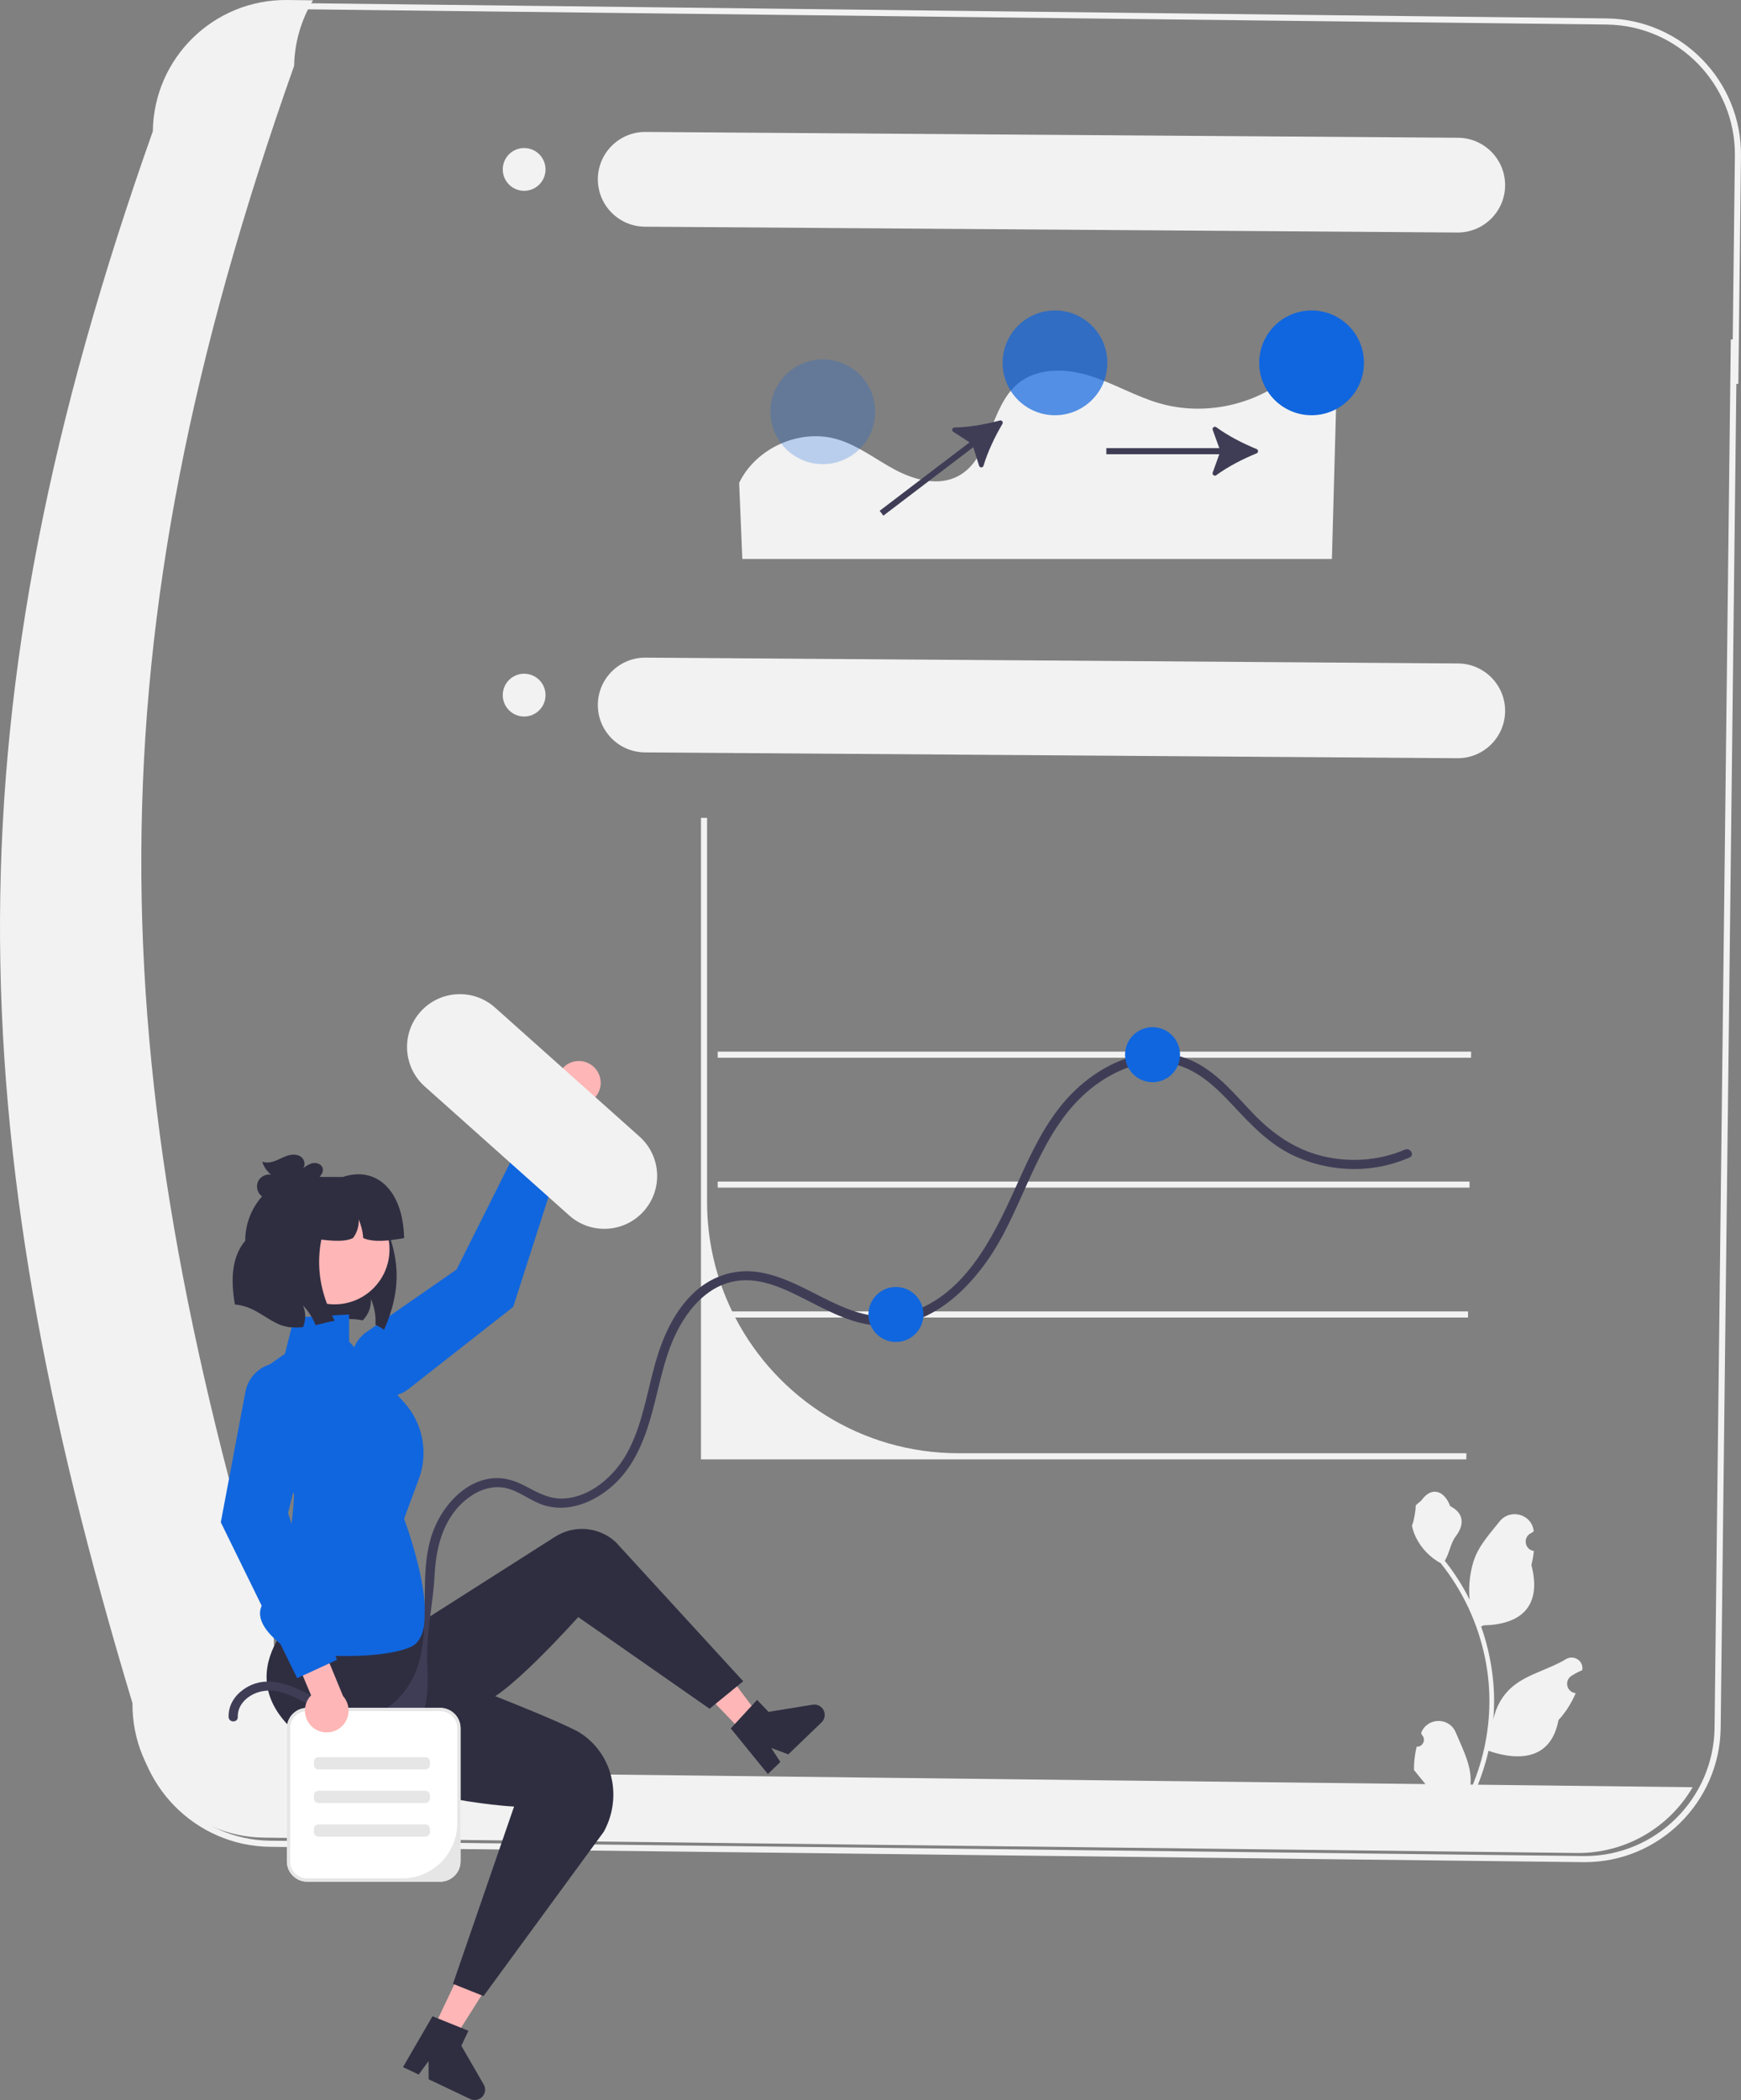<svg xmlns="http://www.w3.org/2000/svg" width="569.914" height="687.104" viewBox="0 0 569.914 687.104" xmlns:xlink="http://www.w3.org/1999/xlink"><rect x="0" y="0" width="569.914" height="687.104" fill="#808080" stroke="none"/><path d="M518.768,609.272c-.162,0-.325-.001-.488-.003l-429.961-5.021c-24.438-.315-44.122-20.409-43.95-44.826C14.015,458.729,.641,379.437,1.006,302.346,1.388,221.883,17.286,140.034,51.034,44.779,51.426,20.525,71.313,.996,95.541,.996c.157,0,.313,.001,.47,.002l429.962,5.03c24.494,.316,44.204,20.494,43.938,44.98v.001l-.87,74.579-.646,.007-5.133,439.734c-.314,24.33-20.228,43.941-44.493,43.941ZM95.54,2.996c-23.193,0-42.219,18.736-42.509,41.975l-.002,.166-.056,.156C-11.474,227.12-13.213,361.545,46.329,558.99l.044,.146-.001,.153c-.244,23.386,18.585,42.657,41.973,42.959l429.959,5.021c.155,.002,.311,.003,.466,.003,23.174,0,42.192-18.729,42.492-41.966l4.74-405.839,.021-1.999,.55-46.405,.638-.005,.702-60.071c.254-23.385-18.571-42.656-41.962-42.958L95.989,2.998c-.148-.001-.301-.002-.449-.002Z" fill="#f2f2f2"/><polygon points="480.571 429.078 480.541 431.078 234.941 431.078 234.941 429.078 480.571 429.078" fill="#f2f2f2"/><polygon points="481.061 386.578 481.041 388.578 234.941 388.578 234.941 386.578 481.061 386.578" fill="#f2f2f2"/><polygon points="481.561 344.078 481.541 346.078 234.941 346.078 234.941 344.078 481.561 344.078" fill="#f2f2f2"/><path d="M480.021,475.478l-.02,2H229.461v-209.9l2,.02v125.61c0,12.86,2.95,25.03,8.21,35.87,.33,.67,.66,1.34,1.01,2,13.7,26.38,41.28,44.4,73.06,44.4h166.28Z" fill="#f2f2f2"/><path d="M132.582,579.828c-23.992-.308-43.207-19.977-42.954-43.97C32.488,346.381,28.909,211.637,96.282,21.539c.135-7.565,2.265-14.96,6.176-21.437L93.998,.002c-23.992-.253-43.663,18.962-43.971,42.954C-17.346,233.055-13.768,367.798,43.373,557.275c-.254,23.993,18.962,43.663,42.954,43.97l429.961,5.026c15.547,.129,29.97-8.082,37.795-21.517l-421.5-4.927Z" fill="#f2f2f2" isolation="isolate"/><path d="M196.557,353.239c.686,4.305-2.824,8.318-7.181,8.194l-14.461,32.593-9.999-1.783,17.459-38.586c.285-3.213,2.727-5.936,6.058-6.432,3.904-.582,7.541,2.11,8.124,6.015Z" fill="#ffb6b6"/><path d="M118.289,453.374l0,0c4.127,4.269,10.813,4.728,15.484,1.063l34.215-26.84,16.952-52.716-12.325-5.701-23.156,46.182-29.447,20.436c-5.87,4.074-6.691,12.438-1.724,17.576Z" fill="#1066de"/><path d="M125.731,435.068c-.89-.61-1.84-1.15-2.82-1.61,.02-.26,.03-.53,.03-.79,.05-2.63-.47-5.26-1.53-7.67,.14,2.12-.51,4.28-1.79,5.97-.22,.3-.46,.58-.72,.85-.07,.07-.14,.14-.21,.2-1.41-.32-2.87-.47-4.32-.45-1.61,.03-3.21,.25-4.8,.56-1.99,.38-3.97,.91-5.95,1.35-.12,.03-.23,.05-.35,.08-.91-2.47-2.34-4.73-4.2-6.59,.89,1.92,1.07,4.17,.49,6.21-.1,.36-.22,.71-.37,1.05-2.16,.22-4.32,.16-6.39-.44-.88-.25-1.71-.59-2.52-.99-2.86-1.4-5.44-3.48-8.39-4.73-1.59-.68-3.27-1.1-4.99-1.27-1.44-8.25-1.04-15.57,3.38-20.86,0-12.07,9.79-21.86,21.86-21.86l10.02,3.48,10.12,3.52c4.76,12.7,12.33,23.88,3.45,43.99Z" fill="#2f2e41"/><g><polygon points="141.863 663.714 148.717 666.964 164.796 641.485 154.68 636.688 141.863 663.714" fill="#ffb6b6"/><path d="M158.342,682.018l-7.319-12.678,2.326-4.905-2.421-.979-7.51-3.021-1.839-.745-9.66,16.638,5.144,2.435,3.218-4.418,.042,5.968,13.627,6.464c1.694,.802,3.718,.075,4.518-1.612,.477-1.006,.43-2.181-.126-3.147Z" fill="#2f2e41"/></g><g><polygon points="243.084 566.672 248.551 561.414 230.417 537.353 222.348 545.115 243.084 566.672" fill="#ffb6b6"/><path d="M266.037,557.744l-14.449,2.355-3.763-3.912-1.773,1.917-5.485,5.954-1.348,1.456,12.139,14.926,4.099-3.948-2.992-4.574,5.596,2.074,10.871-10.455c1.35-1.3,1.387-3.451,.092-4.796-.772-.803-1.888-1.175-2.988-.996Z" fill="#2f2e41"/></g><path d="M127.281,523.078l-27-6,.181,8.215s-28.181,21.785-2.181,42.785,70,23,70,23l-20,58,10,4,39.373-53.768c5.302-9.64,3.803-21.786-4.095-29.445-1.528-1.481-3.278-2.787-5.278-3.787-12-6-44-18-44-18l-16-16-1-9Z" fill="#2f2e41"/><path d="M126.281,538.078l55.456-35.29c6.223-3.96,14.327-3.258,19.776,1.714l41.768,45.577-11,9-43-30s-25,28-32,28-31-19-31-19Z" fill="#2f2e41"/><path d="M96.281,540.929s-17.032-9.654-9.016-17.827c8.016-8.173,9.016-34.016,9.016-34.016l-13-39.157,10-7,3-11.85,18-1v8.85l18.031,19.963c6.128,6.784,7.978,16.411,4.803,24.983l-4.835,13.053s14,37,2,42-38,2-38,2Z" fill="#1066de"/><path d="M186.358,397.701l-47.297-42.208c-7.144-6.335-7.8-17.262-1.465-24.406,6.335-7.144,17.262-7.8,24.406-1.465l.081,.073,47.297,42.208c7.104,6.38,7.691,17.311,1.311,24.415-6.351,7.072-17.221,7.69-24.333,1.384Z" fill="#f2f2f2" isolation="isolate"/><circle cx="109.525" cy="408.787" r="17.979" fill="#ffb6b6"/><path d="M118.891,405.078c-.13-2.09-.64-4.16-1.48-6.08,.14,2.12-.51,4.28-1.79,5.97-.03,.04-.06,.07-.08,.11-3.305,1.605-8.877,.697-14.26,0v-20h11c10.8-3.64,19.69,4.28,20,20-5.181,.938-10.038,1.452-13.39,0Z" fill="#2f2e41"/><path d="M109.571,432.128c-1.99,.38-3.97,.91-5.95,1.35-.12,.03-.23,.05-.35,.08-.91-2.47-2.34-4.73-4.2-6.59,.89,1.92,1.07,4.17,.49,6.21-.1,.36-.22,.71-.37,1.05-2.16,.22-4.32,.16-6.39-.44-.88-.25-1.71-.59-2.52-.99v-42.72h21c-8.15,13.88-9.31,27.88-1.71,42.05Z" fill="#2f2e41"/><path d="M105.603,382.131c-.384-1.202-1.847-1.774-3.093-1.581s-2.32,.954-3.342,1.693c.996-1.084,.489-2.995-.73-3.821-1.219-.825-2.848-.768-4.254-.336s-2.688,1.196-4.062,1.723-2.94,.807-4.301,.247c.53,1.666,1.554,3.172,2.909,4.277-1.603-.28-3.341,.551-4.128,1.975-.788,1.424-.568,3.338,.521,4.547,1.251,1.388,3.366,1.713,5.183,1.277,1.817-.436,3.407-1.507,4.938-2.576,1.532-1.07,3.087-2.177,4.879-2.704l-5.891,3.706c3.009-1.254,5.928-2.722,8.728-4.391,.749-.446,1.504-.92,2.051-1.598,.547-.678,.858-1.608,.593-2.438Z" fill="#2f2e41"/><path d="M77.839,561.771c-.136-4.441,3.839-7.591,7.902-8.405,5.163-1.035,10.433,1.627,14.808,4.046,7.817,4.323,16.887,.036,25.24,5.285,12.33,7.747,14.877-3.857,14.1-17.558-.573-10.104,1.875-20.028,2.396-29.968,.502-9.572,3.109-19.298,11.224-25.245,3.407-2.496,7.651-3.974,11.881-3.098,4.518,.936,8.128,4.183,12.481,5.596,8.102,2.631,16.623-.919,22.698-6.332,7.067-6.296,10.517-15.151,12.946-24.082,2.518-9.26,4.056-18.955,8.672-27.486,3.939-7.279,10.128-13.998,18.656-15.386,8.357-1.36,16.363,2.736,23.576,6.405,7.423,3.776,15.097,7.867,23.601,8.219,18.225,.754,32.303-14.751,40.201-29.494,9.015-16.828,14.242-37.247,30.258-49.143,6.884-5.113,15.619-8.683,24.316-7.251,8.79,1.448,15.212,7.824,21.049,14.055,5.979,6.383,11.916,12.671,20.018,16.347,7.95,3.608,16.833,4.959,25.493,3.816,4.183-.552,8.184-1.698,12.054-3.369,1.768-.764,.241-3.349-1.514-2.59-8.487,3.666-18.147,4.301-27.101,2.095-8.996-2.217-16.165-7.249-22.517-13.836-5.816-6.031-11.284-12.898-18.891-16.773-7.696-3.92-16.519-3.821-24.462-.657-8.053,3.207-15.03,8.88-20.32,15.701-6.146,7.923-10.232,17.21-14.34,26.286-7.425,16.406-16.944,35.779-35.94,40.878-17.986,4.828-31.294-11.088-48.072-13.614-8.248-1.242-16.054,1.614-21.895,7.505-6.047,6.099-9.542,14.166-11.852,22.315-2.829,9.985-4.286,20.68-9.482,29.822-4.107,7.227-11.714,13.929-20.359,14.43-4.952,.287-8.744-1.998-12.976-4.205-3.816-1.99-7.8-3.015-12.088-2.178-8.032,1.568-14.273,8.665-17.34,15.901-7.566,17.848,2.853,40.784-11.959,56.046-2.707,2.789-6.179,4.887-10.1,5.314-5.252,.572-10.163-1.873-14.616-4.353-7.691-4.284-17.428-10.013-25.857-4.067-2.991,2.11-5.004,5.295-4.89,9.027,.059,1.926,3.059,1.934,3,0h0Z" fill="#3f3d56"/><circle cx="377.281" cy="345.078" r="9" fill="#1066de"/><circle cx="293.281" cy="430.078" r="9" fill="#1066de"/><g><path d="M241.963,157.986c5.519-11.454,19.838-17.833,32.045-14.276,6.876,2.004,12.644,6.608,18.967,9.973,6.323,3.365,14.167,5.454,20.527,2.161,10.932-5.661,10.266-22.562,19.775-30.382,6.329-5.205,15.616-4.961,23.439-2.521,7.823,2.44,14.976,6.748,22.85,9.019,14.652,4.226,31.312,.672,42.964-9.164,.117-.098,.231-.197,.345-.297,5.769-5.082,14.808-.894,14.597,6.791l-1.475,53.594H242.996l-1.032-24.896Z" fill="#f2f2f2"/><path d="M411.345,148.328c.636-.258,.636-1.149-0-1.407-4.437-1.8-9.406-4.362-13.203-7.149-.608-.446-1.42,.169-1.164,.878l2.161,5.974h-36.984v2h36.984l-2.162,5.977c-.257,.709,.556,1.324,1.164,.878,3.797-2.787,8.766-5.35,13.204-7.151Z" fill="#3f3d56"/><path d="M328.139,138.696c.35-.59-.19-1.3-.852-1.12-4.621,1.254-10.127,2.223-14.837,2.304-.754,.013-1.028,.994-.395,1.404l5.338,3.446-29.435,22.392,1.211,1.592,29.435-22.392,1.898,6.065c.225,.72,1.244,.717,1.458-.006,1.335-4.517,3.738-9.566,6.179-13.685Z" fill="#3f3d56"/><circle cx="429.346" cy="118.717" r="17.143" fill="#1066de"/><circle cx="345.346" cy="118.717" r="17.143" fill="#1066de" opacity=".7"/><circle cx="269.346" cy="134.717" r="17.143" fill="#1066de" opacity=".25"/></g><g><path d="M477.307,217.075l-265.993-1.906c-8.55-.061-15.549,6.839-15.611,15.389-.061,8.55,6.839,15.549,15.389,15.611l265.993,1.906c8.55,.061,15.549-6.839,15.611-15.389,.061-8.55-6.839-15.549-15.389-15.611Z" fill="#f2f2f2"/><circle cx="171.577" cy="227.433" r="7" fill="#f2f2f2"/></g><g><path d="M477.307,45.075l-265.993-1.906c-8.55-.061-15.549,6.839-15.611,15.389-.061,8.55,6.839,15.549,15.389,15.611l265.993,1.906c8.55,.061,15.549-6.839,15.611-15.389,.061-8.55-6.839-15.549-15.389-15.611Z" fill="#f2f2f2"/><circle cx="171.577" cy="55.433" r="7" fill="#f2f2f2"/></g><g><path d="M144.114,615.652h-43.565c-3.662,0-6.641-2.979-6.641-6.641v-43.565c0-3.662,2.979-6.641,6.641-6.641h43.565c3.662,0,6.641,2.979,6.641,6.641v43.565c0,3.662-2.979,6.641-6.641,6.641Z" fill="#fff"/><path d="M144.114,615.652h-43.565c-3.662,0-6.641-2.979-6.641-6.641v-43.565c0-3.662,2.979-6.641,6.641-6.641h43.565c3.662,0,6.641,2.979,6.641,6.641v43.565c0,3.662-2.979,6.641-6.641,6.641Zm-43.565-55.784c-3.081,0-5.578,2.498-5.578,5.578v43.565c0,3.081,2.498,5.578,5.578,5.578h31.047c9.994,0,18.096-8.102,18.096-18.096v-31.047c0-3.081-2.498-5.578-5.578-5.578h-43.565Z" fill="#e6e6e6"/></g><path d="M463.745,571.485c2.066,.129,3.208-2.437,1.645-3.933l-.155-.618c.02-.05,.041-.099,.062-.148,2.089-4.982,9.17-4.947,11.241,.042,1.839,4.428,4.179,8.864,4.756,13.546,.258,2.067,.142,4.172-.316,6.2,4.308-9.411,6.575-19.687,6.575-30.021,0-2.597-.142-5.193-.433-7.783-.239-2.119-.568-4.224-.995-6.31-2.306-11.277-7.299-22.018-14.5-30.99-3.462-1.892-6.349-4.851-8.093-8.397-.626-1.279-1.117-2.655-1.35-4.056,.394,.052,1.486-5.949,1.188-6.317,.549-.833,1.532-1.247,2.131-2.06,2.982-4.043,7.091-3.337,9.236,2.157,4.582,2.313,4.627,6.148,1.815,9.837-1.789,2.347-2.035,5.522-3.604,8.035,.162,.207,.329,.407,.491,.614,2.961,3.798,5.522,7.88,7.681,12.169-.61-4.766,.291-10.508,1.826-14.21,1.748-4.217,5.025-7.769,7.91-11.415,3.466-4.379,10.573-2.468,11.184,3.083,.006,.054,.012,.107,.017,.161-.429,.242-.848,.499-1.259,.77-2.339,1.547-1.531,5.174,1.241,5.602l.063,.01c-.155,1.544-.42,3.074-.807,4.579,3.702,14.316-4.29,19.53-15.701,19.764-.252,.129-.497,.258-.749,.381,1.156,3.255,2.08,6.594,2.764,9.979,.614,2.99,1.04,6.013,1.279,9.049,.297,3.83,.271,7.68-.052,11.503l.019-.136c.82-4.211,3.107-8.145,6.427-10.87,4.946-4.063,11.933-5.559,17.268-8.824,2.568-1.572,5.859,.459,5.411,3.437l-.022,.143c-.794,.323-1.569,.698-2.319,1.117-.429,.242-.848,.499-1.259,.77-2.339,1.547-1.531,5.174,1.241,5.602l.063,.01c.045,.006,.084,.013,.129,.019-1.363,3.236-3.262,6.239-5.639,8.829-2.315,12.497-12.256,13.683-22.89,10.044h-.006c-1.163,5.064-2.861,10.011-5.044,14.726h-18.02c-.065-.2-.123-.407-.181-.607,1.666,.103,3.346,.006,4.986-.297-1.337-1.641-2.674-3.294-4.011-4.935-.032-.032-.058-.065-.084-.097-.678-.84-1.363-1.673-2.041-2.512l-0-.001c-.042-2.578,.267-5.147,.879-7.64l.001-0Z" fill="#f2f2f2"/><path d="M102.887,565.545c-3.606-2.449-4.127-7.754-1.053-10.844l-13.846-32.859,8.147-6.064,16.159,39.148c2.146,2.408,2.458,6.052,.538,8.82-2.249,3.244-6.703,4.05-9.947,1.8Z" fill="#ffb6b6"/><path d="M92.694,445.946h-0c-5.917-.493-11.249,3.566-12.35,9.4l-8.063,42.732,25,51,13-6-16-48,8.693-34.773c1.733-6.932-3.159-13.766-10.28-14.359Z" fill="#1066de"/><path d="M104.255,574.922c-.827,0-1.5,.673-1.5,1.5v1c0,.827,.673,1.5,1.5,1.5h35c.827,0,1.5-.673,1.5-1.5v-1c0-.827-.673-1.5-1.5-1.5h-35Z" fill="#e6e6e6"/><path d="M104.255,585.922c-.827,0-1.5,.673-1.5,1.5v1c0,.827,.673,1.5,1.5,1.5h35c.827,0,1.5-.673,1.5-1.5v-1c0-.827-.673-1.5-1.5-1.5h-35Z" fill="#e6e6e6"/><path d="M104.255,596.922c-.827,0-1.5,.673-1.5,1.5v1c0,.827,.673,1.5,1.5,1.5h35c.827,0,1.5-.673,1.5-1.5v-1c0-.827-.673-1.5-1.5-1.5h-35Z" fill="#e6e6e6"/></svg>